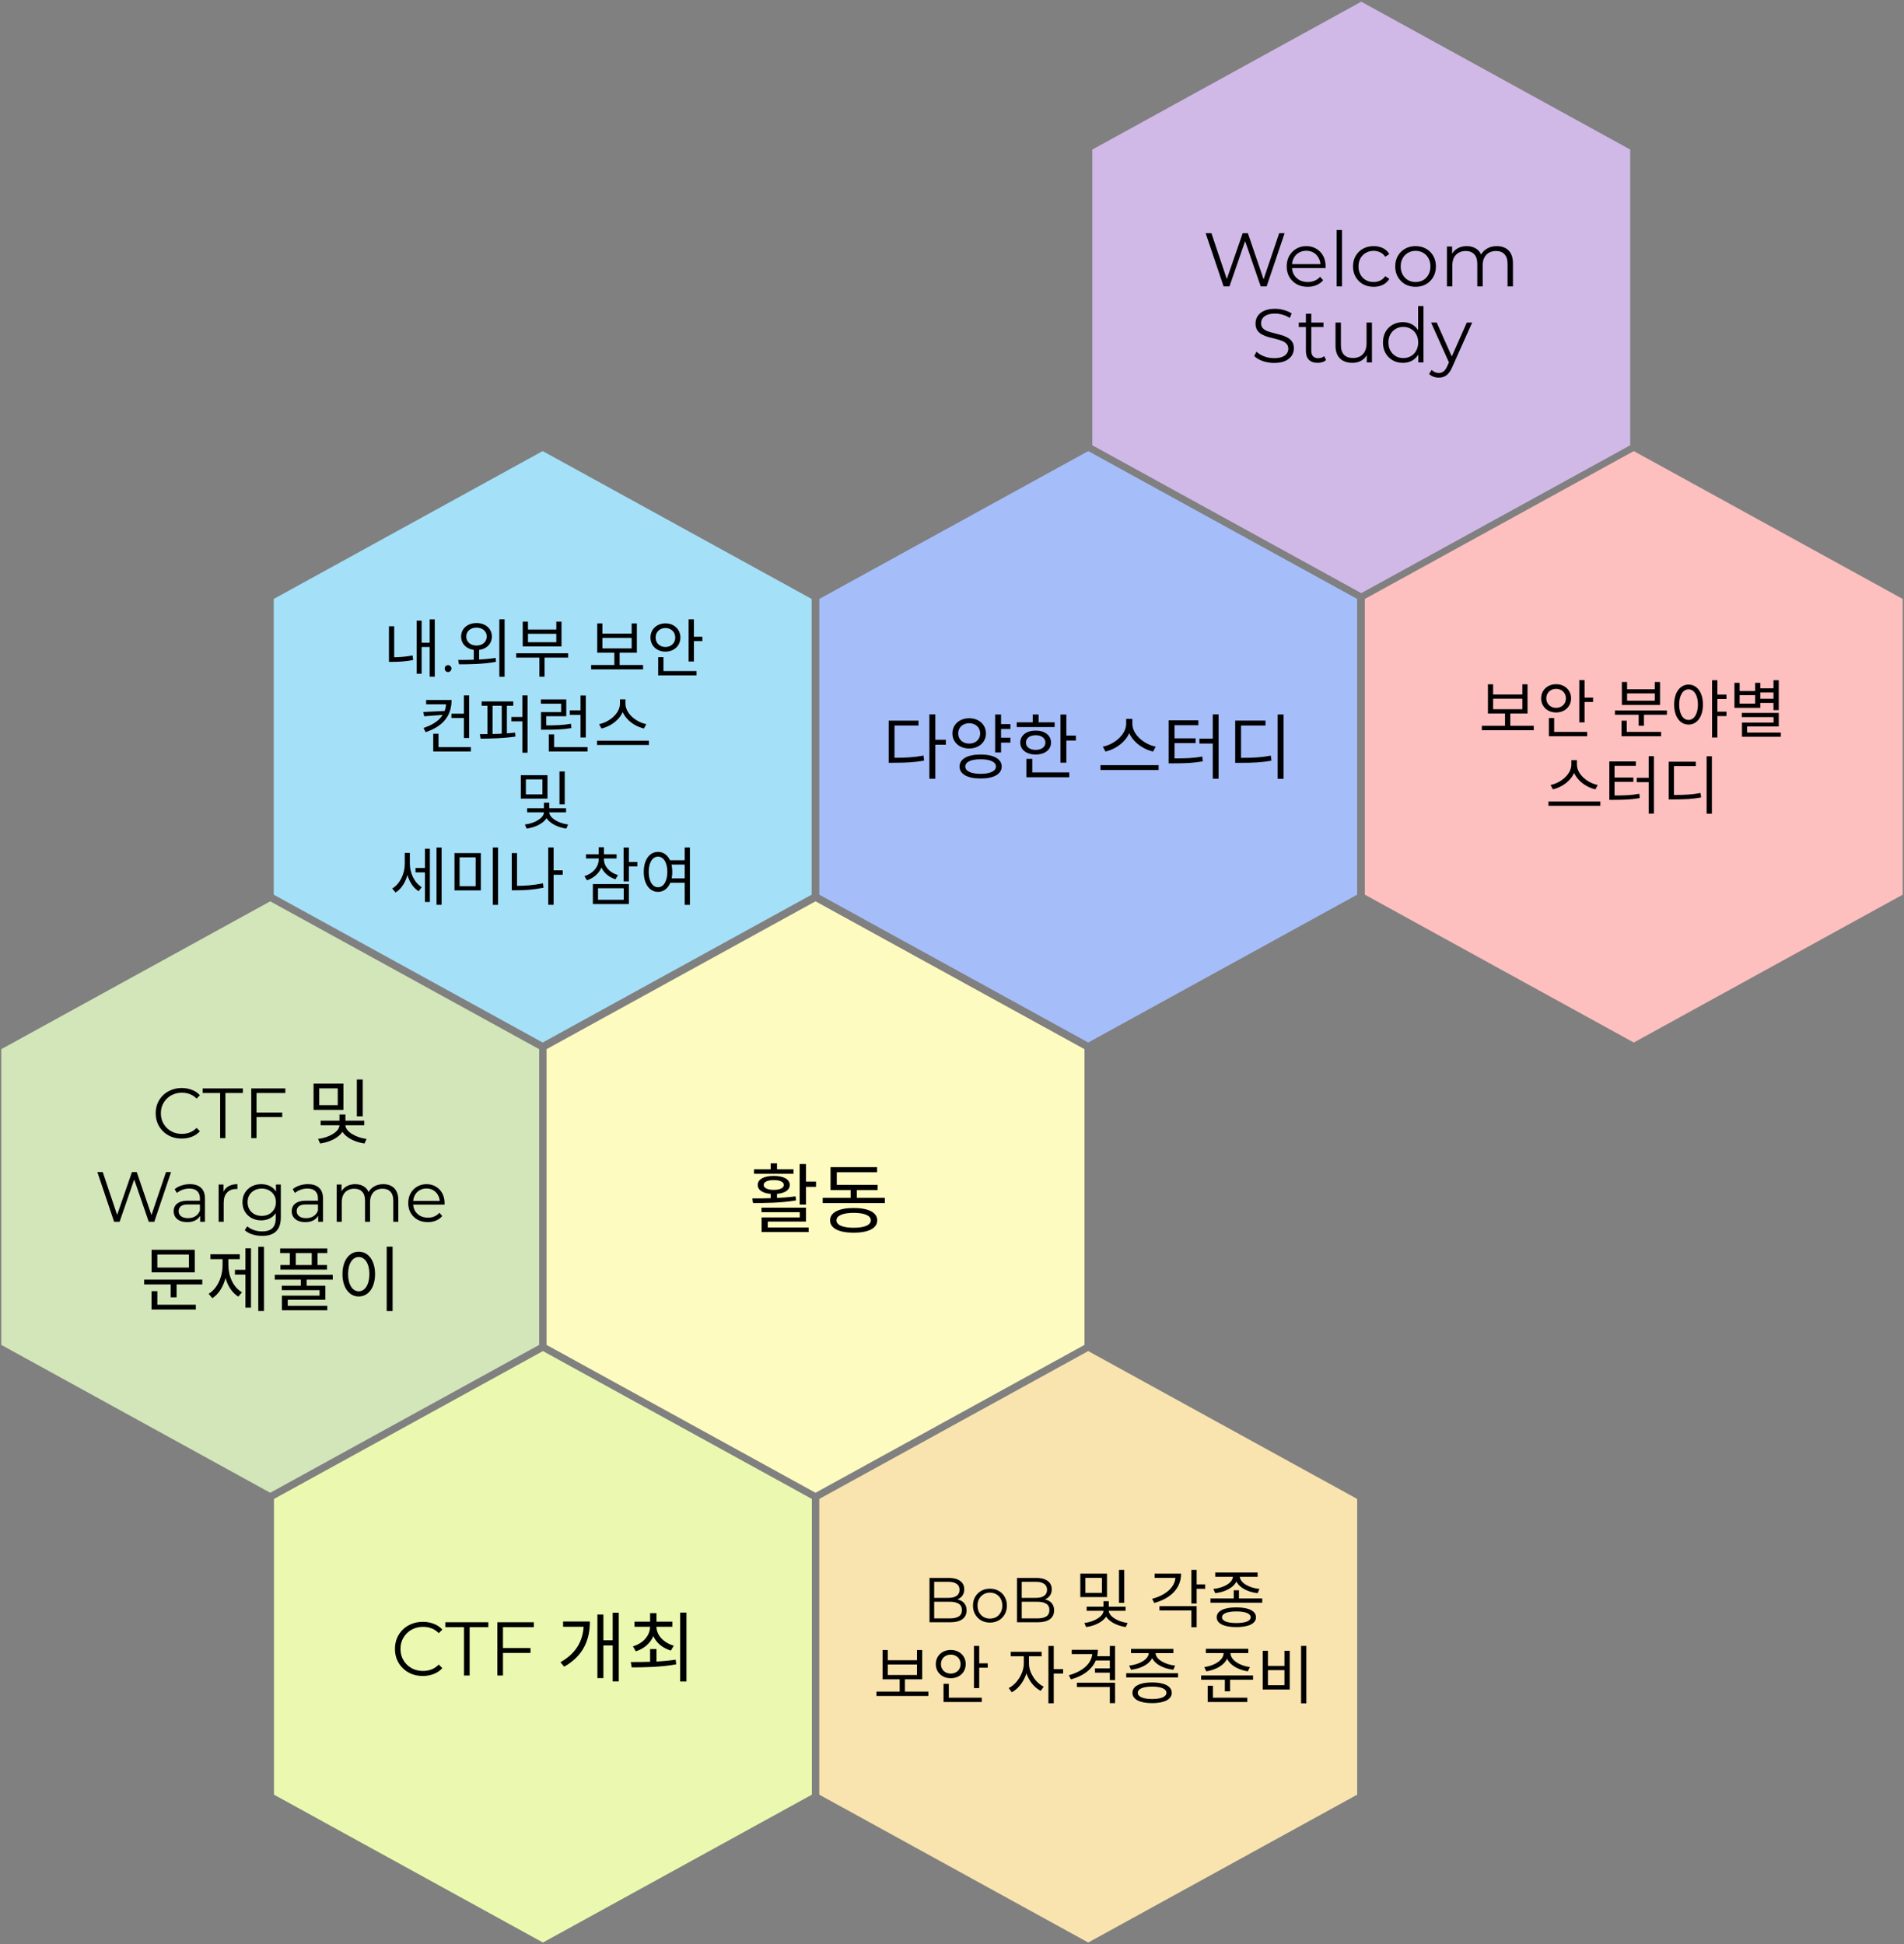 <svg width="751" height="767" viewBox="0 0 751 767" fill="none" xmlns="http://www.w3.org/2000/svg">
<rect x="0" y="0" width="751" height="767" fill="#808080" stroke="none"/>
<path d="M214.052 177.957L320.137 236.289V352.951L214.052 411.282L107.968 352.951V236.289L214.052 177.957Z" fill="#A5E0F9"/>
<path d="M429.234 177.957L535.318 236.289V352.951L429.234 411.282L323.15 352.951V236.289L429.234 177.957Z" fill="#A5BDF9"/>
<path d="M106.584 355.578L212.668 413.909V530.571L106.584 588.902L0.5 530.571V413.909L106.584 355.578Z" fill="#D2E6B9"/>
<path d="M321.668 355.577L427.752 413.908V530.571L321.668 588.902L215.584 530.571V413.908L321.668 355.577Z" fill="#FDFBC0"/>
<path d="M214.151 533.013L320.235 591.344V708.006L214.151 766.337L108.066 708.006V591.344L214.151 533.013Z" fill="#EAF9AF"/>
<path d="M429.234 533.012L535.318 591.343V708.005L429.234 766.336L323.15 708.005V591.343L429.234 533.012Z" fill="#F9E4AF"/>
<path d="M536.927 0.669L643.011 59.001V175.663L536.927 233.994L430.843 175.663V59.001L536.927 0.669Z" fill="#D0B9E7"/>
<path d="M644.416 177.959L750.5 236.29V352.952L644.416 411.284L538.332 352.952V236.29L644.416 177.959Z" fill="#FEBFBF"/>
<path d="M584.483 286.35H604.958V288.075H584.483V286.35ZM593.633 280.95H595.708V286.85H593.633V280.95ZM586.883 269.95H588.933V273.975H600.458V269.95H602.508V281.5H586.883V269.95ZM588.933 275.65V279.8H600.458V275.65H588.933ZM622.931 268.325H625.006V284.975H622.931V268.325ZM624.356 275.2H628.356V276.925H624.356V275.2ZM610.931 288.75H626.031V290.45H610.931V288.75ZM610.931 283.275H613.006V289.425H610.931V283.275ZM613.781 269.925C617.156 269.925 619.681 272.25 619.681 275.5C619.681 278.775 617.156 281.075 613.781 281.075C610.406 281.075 607.881 278.775 607.881 275.5C607.881 272.25 610.406 269.925 613.781 269.925ZM613.781 271.75C611.581 271.75 609.906 273.3 609.906 275.5C609.906 277.725 611.581 279.25 613.781 279.25C615.981 279.25 617.656 277.725 617.656 275.5C617.656 273.3 615.981 271.75 613.781 271.75ZM636.997 280.275H657.472V281.975H636.997V280.275ZM646.347 281.125H648.422V286.325H646.347V281.125ZM639.597 288.75H655.197V290.45H639.597V288.75ZM639.597 284.325H641.647V289.4H639.597V284.325ZM639.722 269.05H641.772V271.925H652.697V269.05H654.772V278.1H639.722V269.05ZM641.772 273.55V276.425H652.697V273.55H641.772ZM666.021 270.075C669.346 270.075 671.696 273.15 671.696 277.95C671.696 282.775 669.346 285.85 666.021 285.85C662.696 285.85 660.346 282.775 660.346 277.95C660.346 273.15 662.696 270.075 666.021 270.075ZM666.021 271.95C663.821 271.95 662.321 274.3 662.321 277.95C662.321 281.625 663.821 284.025 666.021 284.025C668.196 284.025 669.721 281.625 669.721 277.95C669.721 274.3 668.196 271.95 666.021 271.95ZM676.821 274.025H680.971V275.775H676.821V274.025ZM676.821 280.75H680.971V282.5H676.821V280.75ZM675.296 268.35H677.396V290.95H675.296V268.35ZM693.669 271.55H700.044V273.175H693.669V271.55ZM693.669 275.675H700.044V277.3H693.669V275.675ZM699.519 268.35H701.594V280.125H699.519V268.35ZM687.044 281.25H701.594V286.6H689.119V290.075H687.094V285.05H699.544V282.9H687.044V281.25ZM687.094 289H702.419V290.65H687.094V289ZM684.119 269.375H686.169V272.625H692.294V269.375H694.319V279.25H684.119V269.375ZM686.169 274.25V277.575H692.294V274.25H686.169ZM619.803 299.9H621.603V301.625C621.603 306.55 617.028 310.375 612.503 311.4L611.578 309.675C615.553 308.925 619.803 305.475 619.803 301.625V299.9ZM620.178 299.9H621.978V301.625C621.978 305.5 626.253 308.925 630.203 309.675L629.278 311.4C624.778 310.375 620.178 306.575 620.178 301.625V299.9ZM610.753 316.2H631.228V317.9H610.753V316.2ZM650.301 298.325H652.351V320.975H650.301V298.325ZM645.601 306.85H650.601V308.575H645.601V306.85ZM634.776 313.825H636.501C640.751 313.825 643.426 313.75 646.601 313.15L646.801 314.85C643.551 315.425 640.801 315.55 636.501 315.55H634.776V313.825ZM634.776 300.4H645.226V302.125H636.826V314.425H634.776V300.4ZM636.301 306.75H644.251V308.425H636.301V306.75ZM673.149 298.35H675.224V321H673.149V298.35ZM658.199 313.625H660.024C664.499 313.625 667.399 313.475 670.749 312.85L670.974 314.6C667.524 315.25 664.574 315.375 660.024 315.375H658.199V313.625ZM658.199 300.5H668.874V302.225H660.249V314.275H658.199V300.5Z" fill="black"/>
<path d="M169.484 244.35H171.484V266.95H169.484V244.35ZM165.684 253.55H170.034V255.25H165.684V253.55ZM164.359 244.85H166.309V265.8H164.359V244.85ZM153.409 247.075H155.484V260.125H153.409V247.075ZM153.409 259.3H154.859C157.184 259.3 159.784 259.15 162.734 258.575L162.959 260.375C159.884 260.975 157.284 261.1 154.859 261.1H153.409V259.3ZM176.733 265.125C176.366 265.125 176.049 264.992 175.783 264.725C175.533 264.458 175.408 264.133 175.408 263.75C175.408 263.35 175.533 263.025 175.783 262.775C176.049 262.525 176.366 262.4 176.733 262.4C177.099 262.4 177.408 262.525 177.658 262.775C177.924 263.025 178.058 263.35 178.058 263.75C178.058 264.133 177.924 264.458 177.658 264.725C177.408 264.992 177.099 265.125 176.733 265.125ZM186.88 255.65H188.98V260.8H186.88V255.65ZM187.955 245.8C191.48 245.8 194.005 247.975 194.005 251.125C194.005 254.275 191.48 256.45 187.955 256.45C184.43 256.45 181.88 254.275 181.88 251.125C181.88 247.975 184.43 245.8 187.955 245.8ZM187.955 247.6C185.605 247.6 183.905 249.025 183.905 251.125C183.905 253.225 185.605 254.675 187.955 254.675C190.28 254.675 191.98 253.225 191.98 251.125C191.98 249.025 190.28 247.6 187.955 247.6ZM196.955 244.325H199.03V266.975H196.955V244.325ZM181.03 262.075L180.73 260.35C184.855 260.35 190.555 260.325 195.48 259.55L195.655 261.075C190.58 262.05 185.055 262.075 181.03 262.075ZM203.603 257.725H224.103V259.425H203.603V257.725ZM212.753 258.525H214.803V266.95H212.753V258.525ZM206.178 245.25H208.253V248.35H219.428V245.25H221.478V255.025H206.178V245.25ZM208.253 250.025V253.35H219.428V250.025H208.253ZM233.169 262.35H253.644V264.075H233.169V262.35ZM242.319 256.95H244.394V262.85H242.319V256.95ZM235.569 245.95H237.619V249.975H249.144V245.95H251.194V257.5H235.569V245.95ZM237.619 251.65V255.8H249.144V251.65H237.619ZM271.617 244.325H273.692V260.975H271.617V244.325ZM273.042 251.2H277.042V252.925H273.042V251.2ZM259.617 264.75H274.717V266.45H259.617V264.75ZM259.617 259.275H261.692V265.425H259.617V259.275ZM262.467 245.925C265.842 245.925 268.367 248.25 268.367 251.5C268.367 254.775 265.842 257.075 262.467 257.075C259.092 257.075 256.567 254.775 256.567 251.5C256.567 248.25 259.092 245.925 262.467 245.925ZM262.467 247.75C260.267 247.75 258.592 249.3 258.592 251.5C258.592 253.725 260.267 255.25 262.467 255.25C264.667 255.25 266.342 253.725 266.342 251.5C266.342 249.3 264.667 247.75 262.467 247.75ZM178.057 281.55H183.357V283.25H178.057V281.55ZM175.982 276.15H178.107C178.107 282.05 175.132 286.4 167.882 288.85L167.057 287.175C173.507 285.075 175.982 281.475 175.982 276.9V276.15ZM168.082 276.15H177.207V277.85H168.082V276.15ZM175.957 280.45V281.925L167.307 282.575L166.957 280.875L175.957 280.45ZM182.982 274.35H185.057V291.15H182.982V274.35ZM170.882 294.75H185.732V296.45H170.882V294.75ZM170.882 289.475H172.957V295.725H170.882V289.475ZM189.98 276.725H202.455V278.425H189.98V276.725ZM189.53 291.4L189.28 289.625C193.28 289.625 198.68 289.55 203.155 289.025L203.305 290.575C198.73 291.275 193.455 291.4 189.53 291.4ZM192.255 278.05H194.28V290.075H192.255V278.05ZM197.905 278.05H199.93V290.075H197.905V278.05ZM206.03 274.35H208.08V296.95H206.03V274.35ZM201.705 282.85H207.43V284.575H201.705V282.85ZM213.404 286.175H215.104C219.529 286.175 222.129 286.075 225.204 285.525L225.379 287.225C222.204 287.775 219.579 287.875 215.104 287.875H213.404V286.175ZM213.354 275.925H223.354V282.55H215.454V287.225H213.404V280.925H221.329V277.6H213.354V275.925ZM228.979 274.375H231.054V290.95H228.979V274.375ZM216.479 294.75H231.754V296.45H216.479V294.75ZM216.479 289.725H218.554V295.275H216.479V289.725ZM224.754 280.225H229.504V282.025H224.754V280.225ZM244.527 275.9H246.327V277.625C246.327 282.55 241.752 286.375 237.227 287.4L236.302 285.675C240.277 284.925 244.527 281.475 244.527 277.625V275.9ZM244.902 275.9H246.702V277.625C246.702 281.5 250.977 284.925 254.927 285.675L254.002 287.4C249.502 286.375 244.902 282.575 244.902 277.625V275.9ZM235.477 292.2H255.952V293.9H235.477V292.2ZM205.426 305.8H215.951V315.05H205.426V305.8ZM213.951 307.475H207.426V313.4H213.951V307.475ZM220.676 304.35H222.751V317.325H220.676V304.35ZM214.551 320H216.326V320.425C216.326 323.675 212.301 326.275 207.726 326.875L207.026 325.275C210.951 324.825 214.551 322.675 214.551 320.425V320ZM214.851 320H216.651V320.425C216.651 322.6 220.151 324.8 224.076 325.275L223.376 326.875C218.776 326.25 214.851 323.6 214.851 320.425V320ZM207.926 318.85H223.276V320.475H207.926V318.85ZM214.551 316.675H216.651V319.575H214.551V316.675ZM163.883 342.425H168.208V344.15H163.883V342.425ZM159.658 336.475H161.283V340.775C161.283 345.5 159.308 350.075 156.008 352.1L154.708 350.525C157.808 348.7 159.658 344.65 159.658 340.775V336.475ZM160.058 336.475H161.658V340.7C161.658 344.325 163.358 348.175 166.333 349.975L165.133 351.6C161.883 349.6 160.058 345.1 160.058 340.7V336.475ZM172.183 334.35H174.183V356.95H172.183V334.35ZM167.608 334.825H169.558V355.825H167.608V334.825ZM179.256 336.55H189.656V351.275H179.256V336.55ZM187.631 338.225H181.281V349.6H187.631V338.225ZM194.381 334.325H196.456V356.975H194.381V334.325ZM217.779 343.35H221.954V345.1H217.779V343.35ZM216.254 334.325H218.354V356.95H216.254V334.325ZM201.854 336.55H203.929V350.55H201.854V336.55ZM201.854 349.475H203.654C207.004 349.475 210.429 349.25 214.154 348.475L214.404 350.2C210.554 351 207.079 351.225 203.654 351.225H201.854V349.475ZM236.146 338.05H237.846V339.025C237.846 342.9 235.296 346.05 231.521 347.275L230.521 345.65C233.871 344.625 236.146 342 236.146 339.025V338.05ZM236.521 338.05H238.221V339.025C238.221 341.775 240.421 344.25 243.746 345.225L242.771 346.875C238.996 345.7 236.521 342.65 236.521 339.025V338.05ZM231.146 337H243.196V338.675H231.146V337ZM236.146 334.25H238.221V337.675H236.146V334.25ZM245.971 334.35H248.046V347.725H245.971V334.35ZM247.471 340.05H251.396V341.8H247.471V340.05ZM233.846 348.775H248.046V356.65H233.846V348.775ZM246.021 350.425H235.871V354.975H246.021V350.425ZM263.694 339.375H270.519V341.1H263.694V339.375ZM263.694 346.525H270.519V348.25H263.694V346.525ZM259.544 336.075C262.819 336.075 265.169 339.15 265.169 343.95C265.169 348.775 262.819 351.85 259.544 351.85C256.244 351.85 253.919 348.775 253.919 343.95C253.919 339.15 256.244 336.075 259.544 336.075ZM259.544 337.95C257.369 337.95 255.869 340.3 255.869 343.95C255.869 347.625 257.369 350.025 259.544 350.025C261.719 350.025 263.219 347.625 263.219 343.95C263.219 340.3 261.719 337.95 259.544 337.95ZM270.069 334.325H272.119V356.975H270.069V334.325Z" fill="black"/>
<path d="M71.659 449.168C70.184 449.168 68.822 448.925 67.571 448.44C66.32 447.936 65.238 447.236 64.323 446.34C63.408 445.444 62.69 444.389 62.167 443.176C61.663 441.963 61.411 440.637 61.411 439.2C61.411 437.763 61.663 436.437 62.167 435.224C62.69 434.011 63.408 432.956 64.323 432.06C65.256 431.164 66.348 430.473 67.599 429.988C68.85 429.484 70.212 429.232 71.687 429.232C73.106 429.232 74.44 429.475 75.691 429.96C76.942 430.427 77.996 431.136 78.855 432.088L77.539 433.404C76.736 432.583 75.85 431.995 74.879 431.64C73.908 431.267 72.863 431.08 71.743 431.08C70.567 431.08 69.475 431.285 68.467 431.696C67.459 432.088 66.582 432.657 65.835 433.404C65.088 434.132 64.5 434.991 64.071 435.98C63.66 436.951 63.455 438.024 63.455 439.2C63.455 440.376 63.66 441.459 64.071 442.448C64.5 443.419 65.088 444.277 65.835 445.024C66.582 445.752 67.459 446.321 68.467 446.732C69.475 447.124 70.567 447.32 71.743 447.32C72.863 447.32 73.908 447.133 74.879 446.76C75.85 446.387 76.736 445.789 77.539 444.968L78.855 446.284C77.996 447.236 76.942 447.955 75.691 448.44C74.44 448.925 73.096 449.168 71.659 449.168ZM86.834 449V431.192H79.946V429.4H95.794V431.192H88.906V449H86.834ZM100.952 438.892H111.312V440.684H100.952V438.892ZM101.176 449H99.104V429.4H112.544V431.192H101.176V449ZM123.675 427.496H135.463V437.856H123.675V427.496ZM133.223 429.372H125.915V436.008H133.223V429.372ZM140.755 425.872H143.079V440.404H140.755V425.872ZM133.895 443.4H135.883V443.876C135.883 447.516 131.375 450.428 126.251 451.1L125.467 449.308C129.863 448.804 133.895 446.396 133.895 443.876V443.4ZM134.231 443.4H136.247V443.876C136.247 446.312 140.167 448.776 144.563 449.308L143.779 451.1C138.627 450.4 134.231 447.432 134.231 443.876V443.4ZM126.475 442.112H143.667V443.932H126.475V442.112ZM133.895 439.676H136.247V442.924H133.895V439.676ZM45.013 482L38.405 462.4H40.533L46.721 480.852H45.657L52.041 462.4H53.945L60.245 480.852H59.237L65.481 462.4H67.469L60.861 482H58.677L52.657 464.5H53.217L47.169 482H45.013ZM78.939 482V478.752L78.855 478.22V472.788C78.855 471.537 78.5 470.576 77.791 469.904C77.1 469.232 76.064 468.896 74.683 468.896C73.731 468.896 72.826 469.055 71.967 469.372C71.108 469.689 70.38 470.109 69.783 470.632L68.887 469.148C69.634 468.513 70.53 468.028 71.575 467.692C72.62 467.337 73.722 467.16 74.879 467.16C76.783 467.16 78.248 467.636 79.275 468.588C80.32 469.521 80.843 470.949 80.843 472.872V482H78.939ZM73.871 482.14C72.77 482.14 71.808 481.963 70.987 481.608C70.184 481.235 69.568 480.731 69.139 480.096C68.71 479.443 68.495 478.696 68.495 477.856C68.495 477.091 68.672 476.4 69.027 475.784C69.4 475.149 69.998 474.645 70.819 474.272C71.659 473.88 72.779 473.684 74.179 473.684H79.247V475.168H74.235C72.816 475.168 71.827 475.42 71.267 475.924C70.726 476.428 70.455 477.053 70.455 477.8C70.455 478.64 70.782 479.312 71.435 479.816C72.088 480.32 73.003 480.572 74.179 480.572C75.299 480.572 76.26 480.32 77.063 479.816C77.884 479.293 78.482 478.547 78.855 477.576L79.303 478.948C78.93 479.919 78.276 480.693 77.343 481.272C76.428 481.851 75.271 482.14 73.871 482.14ZM86.243 482V467.3H88.147V471.304L87.951 470.604C88.361 469.484 89.052 468.635 90.023 468.056C90.993 467.459 92.197 467.16 93.635 467.16V469.092C93.56 469.092 93.485 469.092 93.411 469.092C93.336 469.073 93.261 469.064 93.187 469.064C91.637 469.064 90.424 469.54 89.547 470.492C88.669 471.425 88.231 472.76 88.231 474.496V482H86.243ZM103.398 487.572C102.054 487.572 100.766 487.376 99.534 486.984C98.302 486.592 97.303 486.032 96.537 485.304L97.546 483.792C98.236 484.408 99.085 484.893 100.094 485.248C101.12 485.621 102.203 485.808 103.342 485.808C105.208 485.808 106.58 485.369 107.458 484.492C108.335 483.633 108.774 482.289 108.774 480.46V476.792L109.054 474.272L108.858 471.752V467.3H110.762V480.208C110.762 482.747 110.136 484.604 108.886 485.78C107.654 486.975 105.824 487.572 103.398 487.572ZM103.034 481.44C101.634 481.44 100.374 481.141 99.254 480.544C98.133 479.928 97.247 479.079 96.594 477.996C95.959 476.913 95.641 475.672 95.641 474.272C95.641 472.872 95.959 471.64 96.594 470.576C97.247 469.493 98.133 468.653 99.254 468.056C100.374 467.459 101.634 467.16 103.034 467.16C104.34 467.16 105.516 467.431 106.562 467.972C107.607 468.513 108.438 469.316 109.054 470.38C109.67 471.444 109.978 472.741 109.978 474.272C109.978 475.803 109.67 477.1 109.054 478.164C108.438 479.228 107.607 480.04 106.562 480.6C105.516 481.16 104.34 481.44 103.034 481.44ZM103.23 479.676C104.312 479.676 105.274 479.452 106.114 479.004C106.954 478.537 107.616 477.903 108.102 477.1C108.587 476.279 108.83 475.336 108.83 474.272C108.83 473.208 108.587 472.275 108.102 471.472C107.616 470.669 106.954 470.044 106.114 469.596C105.274 469.129 104.312 468.896 103.23 468.896C102.166 468.896 101.204 469.129 100.346 469.596C99.505 470.044 98.843 470.669 98.358 471.472C97.891 472.275 97.657 473.208 97.657 474.272C97.657 475.336 97.891 476.279 98.358 477.1C98.843 477.903 99.505 478.537 100.346 479.004C101.204 479.452 102.166 479.676 103.23 479.676ZM125.505 482V478.752L125.421 478.22V472.788C125.421 471.537 125.067 470.576 124.357 469.904C123.667 469.232 122.631 468.896 121.249 468.896C120.297 468.896 119.392 469.055 118.533 469.372C117.675 469.689 116.947 470.109 116.349 470.632L115.453 469.148C116.2 468.513 117.096 468.028 118.141 467.692C119.187 467.337 120.288 467.16 121.445 467.16C123.349 467.16 124.815 467.636 125.841 468.588C126.887 469.521 127.409 470.949 127.409 472.872V482H125.505ZM120.437 482.14C119.336 482.14 118.375 481.963 117.553 481.608C116.751 481.235 116.135 480.731 115.705 480.096C115.276 479.443 115.061 478.696 115.061 477.856C115.061 477.091 115.239 476.4 115.593 475.784C115.967 475.149 116.564 474.645 117.385 474.272C118.225 473.88 119.345 473.684 120.745 473.684H125.813V475.168H120.801C119.383 475.168 118.393 475.42 117.833 475.924C117.292 476.428 117.021 477.053 117.021 477.8C117.021 478.64 117.348 479.312 118.001 479.816C118.655 480.32 119.569 480.572 120.745 480.572C121.865 480.572 122.827 480.32 123.629 479.816C124.451 479.293 125.048 478.547 125.421 477.576L125.869 478.948C125.496 479.919 124.843 480.693 123.909 481.272C122.995 481.851 121.837 482.14 120.437 482.14ZM151.177 467.16C152.372 467.16 153.408 467.393 154.285 467.86C155.181 468.308 155.872 468.999 156.357 469.932C156.861 470.865 157.113 472.041 157.113 473.46V482H155.125V473.656C155.125 472.107 154.752 470.94 154.005 470.156C153.277 469.353 152.241 468.952 150.897 468.952C149.889 468.952 149.012 469.167 148.265 469.596C147.537 470.007 146.968 470.613 146.557 471.416C146.165 472.2 145.969 473.152 145.969 474.272V482H143.981V473.656C143.981 472.107 143.608 470.94 142.861 470.156C142.114 469.353 141.069 468.952 139.725 468.952C138.736 468.952 137.868 469.167 137.121 469.596C136.374 470.007 135.796 470.613 135.385 471.416C134.993 472.2 134.797 473.152 134.797 474.272V482H132.809V467.3H134.713V471.276L134.405 470.576C134.853 469.512 135.572 468.681 136.561 468.084C137.569 467.468 138.754 467.16 140.117 467.16C141.554 467.16 142.777 467.524 143.785 468.252C144.793 468.961 145.446 470.035 145.745 471.472L144.961 471.164C145.39 469.969 146.146 469.008 147.229 468.28C148.33 467.533 149.646 467.16 151.177 467.16ZM168.748 482.14C167.218 482.14 165.874 481.823 164.716 481.188C163.559 480.535 162.654 479.648 162 478.528C161.347 477.389 161.02 476.092 161.02 474.636C161.02 473.18 161.328 471.892 161.944 470.772C162.579 469.652 163.438 468.775 164.52 468.14C165.622 467.487 166.854 467.16 168.216 467.16C169.598 467.16 170.82 467.477 171.884 468.112C172.967 468.728 173.816 469.605 174.432 470.744C175.048 471.864 175.356 473.161 175.356 474.636C175.356 474.729 175.347 474.832 175.328 474.944C175.328 475.037 175.328 475.14 175.328 475.252H162.532V473.768H174.264L173.48 474.356C173.48 473.292 173.247 472.349 172.78 471.528C172.332 470.688 171.716 470.035 170.932 469.568C170.148 469.101 169.243 468.868 168.216 468.868C167.208 468.868 166.303 469.101 165.5 469.568C164.698 470.035 164.072 470.688 163.624 471.528C163.176 472.368 162.952 473.329 162.952 474.412V474.72C162.952 475.84 163.195 476.829 163.68 477.688C164.184 478.528 164.875 479.191 165.752 479.676C166.648 480.143 167.666 480.376 168.804 480.376C169.7 480.376 170.531 480.217 171.296 479.9C172.08 479.583 172.752 479.097 173.312 478.444L174.432 479.732C173.779 480.516 172.958 481.113 171.968 481.524C170.998 481.935 169.924 482.14 168.748 482.14ZM56.856 504.808H79.788V506.712H56.856V504.808ZM67.328 505.984H69.652V511.808H67.328V505.984ZM59.796 493.048H76.82V501.952H59.796V493.048ZM74.524 494.924H62.064V500.076H74.524V494.924ZM59.768 514.72H77.24V516.624H59.768V514.72ZM59.768 509.372H62.064V515.392H59.768V509.372ZM101.878 491.872H104.118V517.184H101.878V491.872ZM92.666 500.944H97.51V502.876H92.666V500.944ZM96.81 492.46H98.994V515.896H96.81V492.46ZM87.794 495.792H89.586V499.012C89.586 504.556 87.458 509.792 83.734 512.144L82.306 510.408C85.834 508.28 87.794 503.66 87.794 499.012V495.792ZM88.27 495.792H90.062V499.012C90.062 503.408 91.966 507.804 95.438 509.82L94.01 511.528C90.314 509.288 88.27 504.304 88.27 499.012V495.792ZM83.006 494.812H94.57V496.744H83.006V494.812ZM110.5 492.516H129.092V494.336H110.5V492.516ZM110.612 499.068H128.98V500.86H110.612V499.068ZM114.336 493.216H116.66V500.328H114.336V493.216ZM122.96 493.216H125.256V500.328H122.96V493.216ZM108.372 502.932H131.248V504.808H108.372V502.932ZM118.648 504.024H120.944V507.916H118.648V504.024ZM111.144 507.244H128.336V512.788H113.496V515.84H111.2V511.136H126.04V508.98H111.144V507.244ZM111.2 515.14H129.092V516.904H111.2V515.14ZM152.526 491.844H154.85V517.212H152.526V491.844ZM141.494 493.804C145.246 493.804 147.934 497.248 147.934 502.624C147.934 508.028 145.246 511.472 141.494 511.472C137.77 511.472 135.082 508.028 135.082 502.624C135.082 497.248 137.77 493.804 141.494 493.804ZM141.494 495.904C139.03 495.904 137.294 498.536 137.294 502.624C137.294 506.74 139.03 509.428 141.494 509.428C143.986 509.428 145.694 506.74 145.694 502.624C145.694 498.536 143.986 495.904 141.494 495.904Z" fill="black"/>
<path d="M366.571 281.844H368.923V307.212H366.571V281.844ZM368.363 291.84H373.067V293.8H368.363V291.84ZM350.527 298.952H352.515C357.191 298.952 360.467 298.784 364.247 298.084L364.499 300.044C360.607 300.772 357.275 300.912 352.515 300.912H350.527V298.952ZM350.527 284.308H362.287V286.212H352.823V299.82H350.527V284.308ZM394.148 285.652H398.544V287.584H394.148V285.652ZM394.148 291.028H398.544V292.96H394.148V291.028ZM382.276 283.356C386.084 283.356 388.884 285.82 388.884 289.348C388.884 292.848 386.084 295.284 382.276 295.284C378.468 295.284 375.668 292.848 375.668 289.348C375.668 285.82 378.468 283.356 382.276 283.356ZM382.276 285.316C379.756 285.316 377.936 286.968 377.936 289.348C377.936 291.728 379.756 293.352 382.276 293.352C384.796 293.352 386.616 291.728 386.616 289.348C386.616 286.968 384.796 285.316 382.276 285.316ZM392.524 281.872H394.848V296.852H392.524V281.872ZM386.784 297.664C391.936 297.664 395.1 299.428 395.1 302.396C395.1 305.392 391.936 307.128 386.784 307.128C381.632 307.128 378.468 305.392 378.468 302.396C378.468 299.428 381.632 297.664 386.784 297.664ZM386.784 299.54C383.032 299.54 380.736 300.576 380.736 302.396C380.736 304.216 383.032 305.28 386.784 305.28C390.536 305.28 392.832 304.216 392.832 302.396C392.832 300.576 390.536 299.54 386.784 299.54ZM418.282 281.9H420.606V300.884H418.282V281.9ZM419.878 290.188H424.358V292.148H419.878V290.188ZM401.034 284.952H415.986V286.828H401.034V284.952ZM408.51 288.228C412.094 288.228 414.558 290.104 414.558 292.96C414.558 295.788 412.094 297.664 408.51 297.664C404.898 297.664 402.434 295.788 402.434 292.96C402.434 290.104 404.898 288.228 408.51 288.228ZM408.51 290.048C406.214 290.048 404.646 291.196 404.646 292.96C404.646 294.696 406.214 295.844 408.51 295.844C410.778 295.844 412.346 294.696 412.346 292.96C412.346 291.196 410.778 290.048 408.51 290.048ZM407.334 281.872H409.658V285.932H407.334V281.872ZM404.842 304.72H421.754V306.624H404.842V304.72ZM404.842 299.372H407.166V305.532H404.842V299.372ZM444.2 283.608H446.216V285.54C446.216 291.056 441.092 295.34 436.024 296.488L434.988 294.556C439.44 293.716 444.2 289.852 444.2 285.54V283.608ZM444.62 283.608H446.636V285.54C446.636 289.88 451.424 293.716 455.848 294.556L454.812 296.488C449.772 295.34 444.62 291.084 444.62 285.54V283.608ZM434.064 301.864H456.996V303.768H434.064V301.864ZM478.358 281.844H480.654V307.212H478.358V281.844ZM473.094 291.392H478.694V293.324H473.094V291.392ZM460.97 299.204H462.902C467.662 299.204 470.658 299.12 474.214 298.448L474.438 300.352C470.798 300.996 467.718 301.136 462.902 301.136H460.97V299.204ZM460.97 284.168H472.674V286.1H463.266V299.876H460.97V284.168ZM462.678 291.28H471.582V293.156H462.678V291.28ZM503.948 281.872H506.272V307.24H503.948V281.872ZM487.204 298.98H489.248C494.26 298.98 497.508 298.812 501.26 298.112L501.512 300.072C497.648 300.8 494.344 300.94 489.248 300.94H487.204V298.98ZM487.204 284.28H499.16V286.212H489.5V299.708H487.204V284.28Z" fill="black"/>
<path d="M482.627 113L475.547 92H477.827L484.457 111.77H483.317L490.157 92H492.197L498.947 111.77H497.867L504.557 92H506.687L499.607 113H497.267L490.817 94.25H491.417L484.937 113H482.627ZM515.796 113.15C514.156 113.15 512.716 112.81 511.476 112.13C510.236 111.43 509.266 110.48 508.566 109.28C507.866 108.06 507.516 106.67 507.516 105.11C507.516 103.55 507.846 102.17 508.506 100.97C509.186 99.77 510.106 98.83 511.266 98.15C512.446 97.45 513.766 97.1 515.226 97.1C516.706 97.1 518.016 97.44 519.156 98.12C520.316 98.78 521.226 99.72 521.886 100.94C522.546 102.14 522.876 103.53 522.876 105.11C522.876 105.21 522.866 105.32 522.846 105.44C522.846 105.54 522.846 105.65 522.846 105.77H509.136V104.18H521.706L520.866 104.81C520.866 103.67 520.616 102.66 520.116 101.78C519.636 100.88 518.976 100.18 518.136 99.68C517.296 99.18 516.326 98.93 515.226 98.93C514.146 98.93 513.176 99.18 512.316 99.68C511.456 100.18 510.786 100.88 510.306 101.78C509.826 102.68 509.586 103.71 509.586 104.87V105.2C509.586 106.4 509.846 107.46 510.366 108.38C510.906 109.28 511.646 109.99 512.586 110.51C513.546 111.01 514.636 111.26 515.856 111.26C516.816 111.26 517.706 111.09 518.526 110.75C519.366 110.41 520.086 109.89 520.686 109.19L521.886 110.57C521.186 111.41 520.306 112.05 519.246 112.49C518.206 112.93 517.056 113.15 515.796 113.15ZM527.211 113V90.74H529.341V113H527.211ZM541.808 113.15C540.248 113.15 538.848 112.81 537.608 112.13C536.388 111.43 535.428 110.48 534.728 109.28C534.028 108.06 533.678 106.67 533.678 105.11C533.678 103.53 534.028 102.14 534.728 100.94C535.428 99.74 536.388 98.8 537.608 98.12C538.848 97.44 540.248 97.1 541.808 97.1C543.148 97.1 544.358 97.36 545.438 97.88C546.518 98.4 547.368 99.18 547.988 100.22L546.398 101.3C545.858 100.5 545.188 99.91 544.388 99.53C543.588 99.15 542.718 98.96 541.778 98.96C540.658 98.96 539.648 99.22 538.748 99.74C537.848 100.24 537.138 100.95 536.618 101.87C536.098 102.79 535.838 103.87 535.838 105.11C535.838 106.35 536.098 107.43 536.618 108.35C537.138 109.27 537.848 109.99 538.748 110.51C539.648 111.01 540.658 111.26 541.778 111.26C542.718 111.26 543.588 111.07 544.388 110.69C545.188 110.31 545.858 109.73 546.398 108.95L547.988 110.03C547.368 111.05 546.518 111.83 545.438 112.37C544.358 112.89 543.148 113.15 541.808 113.15ZM558.328 113.15C556.808 113.15 555.438 112.81 554.218 112.13C553.018 111.43 552.068 110.48 551.368 109.28C550.668 108.06 550.318 106.67 550.318 105.11C550.318 103.53 550.668 102.14 551.368 100.94C552.068 99.74 553.018 98.8 554.218 98.12C555.418 97.44 556.788 97.1 558.328 97.1C559.888 97.1 561.268 97.44 562.468 98.12C563.688 98.8 564.638 99.74 565.318 100.94C566.018 102.14 566.368 103.53 566.368 105.11C566.368 106.67 566.018 108.06 565.318 109.28C564.638 110.48 563.688 111.43 562.468 112.13C561.248 112.81 559.868 113.15 558.328 113.15ZM558.328 111.26C559.468 111.26 560.478 111.01 561.358 110.51C562.238 109.99 562.928 109.27 563.428 108.35C563.948 107.41 564.208 106.33 564.208 105.11C564.208 103.87 563.948 102.79 563.428 101.87C562.928 100.95 562.238 100.24 561.358 99.74C560.478 99.22 559.478 98.96 558.358 98.96C557.238 98.96 556.238 99.22 555.358 99.74C554.478 100.24 553.778 100.95 553.258 101.87C552.738 102.79 552.478 103.87 552.478 105.11C552.478 106.33 552.738 107.41 553.258 108.35C553.778 109.27 554.478 109.99 555.358 110.51C556.238 111.01 557.228 111.26 558.328 111.26ZM590.397 97.1C591.677 97.1 592.787 97.35 593.727 97.85C594.687 98.33 595.427 99.07 595.947 100.07C596.487 101.07 596.757 102.33 596.757 103.85V113H594.627V104.06C594.627 102.4 594.227 101.15 593.427 100.31C592.647 99.45 591.537 99.02 590.097 99.02C589.017 99.02 588.077 99.25 587.277 99.71C586.497 100.15 585.887 100.8 585.447 101.66C585.027 102.5 584.817 103.52 584.817 104.72V113H582.687V104.06C582.687 102.4 582.287 101.15 581.487 100.31C580.687 99.45 579.567 99.02 578.127 99.02C577.067 99.02 576.137 99.25 575.337 99.71C574.537 100.15 573.917 100.8 573.477 101.66C573.057 102.5 572.847 103.52 572.847 104.72V113H570.717V97.25H572.757V101.51L572.427 100.76C572.907 99.62 573.677 98.73 574.737 98.09C575.817 97.43 577.087 97.1 578.547 97.1C580.087 97.1 581.397 97.49 582.477 98.27C583.557 99.03 584.257 100.18 584.577 101.72L583.737 101.39C584.197 100.11 585.007 99.08 586.167 98.3C587.347 97.5 588.757 97.1 590.397 97.1ZM502.514 143.18C500.954 143.18 499.454 142.93 498.014 142.43C496.594 141.91 495.494 141.25 494.714 140.45L495.584 138.74C496.324 139.46 497.314 140.07 498.554 140.57C499.814 141.05 501.134 141.29 502.514 141.29C503.834 141.29 504.904 141.13 505.724 140.81C506.564 140.47 507.174 140.02 507.554 139.46C507.954 138.9 508.154 138.28 508.154 137.6C508.154 136.78 507.914 136.12 507.434 135.62C506.974 135.12 506.364 134.73 505.604 134.45C504.844 134.15 504.004 133.89 503.084 133.67C502.164 133.45 501.244 133.22 500.324 132.98C499.404 132.72 498.554 132.38 497.774 131.96C497.014 131.54 496.394 130.99 495.914 130.31C495.454 129.61 495.224 128.7 495.224 127.58C495.224 126.54 495.494 125.59 496.034 124.73C496.594 123.85 497.444 123.15 498.584 122.63C499.724 122.09 501.184 121.82 502.964 121.82C504.144 121.82 505.314 121.99 506.474 122.33C507.634 122.65 508.634 123.1 509.474 123.68L508.724 125.45C507.824 124.85 506.864 124.41 505.844 124.13C504.844 123.85 503.874 123.71 502.934 123.71C501.674 123.71 500.634 123.88 499.814 124.22C498.994 124.56 498.384 125.02 497.984 125.6C497.604 126.16 497.414 126.8 497.414 127.52C497.414 128.34 497.644 129 498.104 129.5C498.584 130 499.204 130.39 499.964 130.67C500.744 130.95 501.594 131.2 502.514 131.42C503.434 131.64 504.344 131.88 505.244 132.14C506.164 132.4 507.004 132.74 507.764 133.16C508.544 133.56 509.164 134.1 509.624 134.78C510.104 135.46 510.344 136.35 510.344 137.45C510.344 138.47 510.064 139.42 509.504 140.3C508.944 141.16 508.084 141.86 506.924 142.4C505.784 142.92 504.314 143.18 502.514 143.18ZM519.711 143.15C518.231 143.15 517.091 142.75 516.291 141.95C515.491 141.15 515.091 140.02 515.091 138.56V123.77H517.221V138.44C517.221 139.36 517.451 140.07 517.911 140.57C518.391 141.07 519.071 141.32 519.951 141.32C520.891 141.32 521.671 141.05 522.291 140.51L523.041 142.04C522.621 142.42 522.111 142.7 521.511 142.88C520.931 143.06 520.331 143.15 519.711 143.15ZM512.271 129.02V127.25H522.021V129.02H512.271ZM533.428 143.15C532.088 143.15 530.918 142.9 529.918 142.4C528.918 141.9 528.138 141.15 527.578 140.15C527.038 139.15 526.768 137.9 526.768 136.4V127.25H528.898V136.16C528.898 137.84 529.308 139.11 530.128 139.97C530.968 140.81 532.138 141.23 533.638 141.23C534.738 141.23 535.688 141.01 536.488 140.57C537.308 140.11 537.928 139.45 538.348 138.59C538.788 137.73 539.008 136.7 539.008 135.5V127.25H541.138V143H539.098V138.68L539.428 139.46C538.928 140.62 538.148 141.53 537.088 142.19C536.048 142.83 534.828 143.15 533.428 143.15ZM553.344 143.15C551.844 143.15 550.494 142.81 549.294 142.13C548.114 141.45 547.184 140.51 546.504 139.31C545.824 138.09 545.484 136.69 545.484 135.11C545.484 133.51 545.824 132.11 546.504 130.91C547.184 129.71 548.114 128.78 549.294 128.12C550.494 127.44 551.844 127.1 553.344 127.1C554.724 127.1 555.954 127.41 557.034 128.03C558.134 128.65 559.004 129.56 559.644 130.76C560.304 131.94 560.634 133.39 560.634 135.11C560.634 136.81 560.314 138.26 559.674 139.46C559.034 140.66 558.164 141.58 557.064 142.22C555.984 142.84 554.744 143.15 553.344 143.15ZM553.494 141.26C554.614 141.26 555.614 141.01 556.494 140.51C557.394 139.99 558.094 139.27 558.594 138.35C559.114 137.41 559.374 136.33 559.374 135.11C559.374 133.87 559.114 132.79 558.594 131.87C558.094 130.95 557.394 130.24 556.494 129.74C555.614 129.22 554.614 128.96 553.494 128.96C552.394 128.96 551.404 129.22 550.524 129.74C549.644 130.24 548.944 130.95 548.424 131.87C547.904 132.79 547.644 133.87 547.644 135.11C547.644 136.33 547.904 137.41 548.424 138.35C548.944 139.27 549.644 139.99 550.524 140.51C551.404 141.01 552.394 141.26 553.494 141.26ZM559.434 143V138.26L559.644 135.08L559.344 131.9V120.74H561.474V143H559.434ZM567.527 148.97C566.787 148.97 566.077 148.85 565.397 148.61C564.737 148.37 564.167 148.01 563.687 147.53L564.677 145.94C565.077 146.32 565.507 146.61 565.967 146.81C566.447 147.03 566.977 147.14 567.557 147.14C568.257 147.14 568.857 146.94 569.357 146.54C569.877 146.16 570.367 145.48 570.827 144.5L571.847 142.19L572.087 141.86L578.567 127.25H580.667L572.777 144.89C572.337 145.91 571.847 146.72 571.307 147.32C570.787 147.92 570.217 148.34 569.597 148.58C568.977 148.84 568.287 148.97 567.527 148.97ZM571.727 143.45L564.467 127.25H566.687L573.107 141.71L571.727 143.45Z" fill="black"/>
<path d="M166.762 661.18C165.182 661.18 163.722 660.92 162.382 660.4C161.042 659.86 159.882 659.11 158.902 658.15C157.922 657.19 157.152 656.06 156.592 654.76C156.052 653.46 155.782 652.04 155.782 650.5C155.782 648.96 156.052 647.54 156.592 646.24C157.152 644.94 157.922 643.81 158.902 642.85C159.902 641.89 161.072 641.15 162.412 640.63C163.752 640.09 165.212 639.82 166.792 639.82C168.312 639.82 169.742 640.08 171.082 640.6C172.422 641.1 173.552 641.86 174.472 642.88L173.062 644.29C172.202 643.41 171.252 642.78 170.212 642.4C169.172 642 168.052 641.8 166.852 641.8C165.592 641.8 164.422 642.02 163.342 642.46C162.262 642.88 161.322 643.49 160.522 644.29C159.722 645.07 159.092 645.99 158.632 647.05C158.192 648.09 157.972 649.24 157.972 650.5C157.972 651.76 158.192 652.92 158.632 653.98C159.092 655.02 159.722 655.94 160.522 656.74C161.322 657.52 162.262 658.13 163.342 658.57C164.422 658.99 165.592 659.2 166.852 659.2C168.052 659.2 169.172 659 170.212 658.6C171.252 658.2 172.202 657.56 173.062 656.68L174.472 658.09C173.552 659.11 172.422 659.88 171.082 660.4C169.742 660.92 168.302 661.18 166.762 661.18ZM183.021 661V641.92H175.641V640H192.621V641.92H185.241V661H183.021ZM198.147 650.17H209.247V652.09H198.147V650.17ZM198.387 661H196.167V640H210.567V641.92H198.387V661ZM241.663 636.22H244.063V663.34H241.663V636.22ZM237.283 647.11H242.473V649.15H237.283V647.11ZM230.263 639.7H232.663C232.663 646.69 230.263 653.17 222.523 657.52L221.053 655.75C227.863 651.94 230.263 646.45 230.263 640.18V639.7ZM222.103 639.7H231.103V641.77H222.103V639.7ZM235.633 636.94H238.003V662.02H235.633V636.94ZM256.421 650.56H258.941V656.44H256.421V650.56ZM256.421 641.02H258.431V641.62C258.431 646.36 255.341 650.02 250.781 651.46L249.641 649.51C253.661 648.31 256.421 645.28 256.421 641.62V641.02ZM256.901 641.02H258.911V641.62C258.911 645.13 261.761 648.07 265.751 649.24L264.611 651.16C260.051 649.81 256.901 646.21 256.901 641.62V641.02ZM250.271 639.76H265.181V641.77H250.271V639.76ZM256.421 636.4H258.941V640.63H256.421V636.4ZM268.271 636.19H270.761V663.37H268.271V636.19ZM249.161 657.79L248.801 655.69C253.751 655.69 260.591 655.66 266.501 654.76L266.711 656.59C260.621 657.73 253.991 657.76 249.161 657.79Z" fill="black"/>
<path d="M366.625 640V622.5H374.175C376.125 622.5 377.634 622.892 378.7 623.675C379.784 624.458 380.325 625.567 380.325 627C380.325 627.95 380.1 628.75 379.65 629.4C379.217 630.05 378.617 630.542 377.85 630.875C377.1 631.208 376.275 631.375 375.375 631.375L375.8 630.775C376.917 630.775 377.875 630.95 378.675 631.3C379.492 631.633 380.125 632.142 380.575 632.825C381.025 633.492 381.25 634.325 381.25 635.325C381.25 636.808 380.7 637.958 379.6 638.775C378.517 639.592 376.875 640 374.675 640H366.625ZM368.475 638.475H374.65C376.184 638.475 377.359 638.217 378.175 637.7C378.992 637.167 379.4 636.325 379.4 635.175C379.4 634.042 378.992 633.217 378.175 632.7C377.359 632.167 376.184 631.9 374.65 631.9H368.275V630.375H374.05C375.45 630.375 376.534 630.108 377.3 629.575C378.084 629.042 378.475 628.25 378.475 627.2C378.475 626.133 378.084 625.342 377.3 624.825C376.534 624.292 375.45 624.025 374.05 624.025H368.475V638.475ZM390.448 640.125C389.181 640.125 388.04 639.842 387.023 639.275C386.023 638.692 385.231 637.9 384.648 636.9C384.065 635.883 383.773 634.725 383.773 633.425C383.773 632.108 384.065 630.95 384.648 629.95C385.231 628.95 386.023 628.167 387.023 627.6C388.023 627.033 389.165 626.75 390.448 626.75C391.748 626.75 392.898 627.033 393.898 627.6C394.915 628.167 395.706 628.95 396.273 629.95C396.856 630.95 397.148 632.108 397.148 633.425C397.148 634.725 396.856 635.883 396.273 636.9C395.706 637.9 394.915 638.692 393.898 639.275C392.881 639.842 391.731 640.125 390.448 640.125ZM390.448 638.55C391.398 638.55 392.24 638.342 392.973 637.925C393.706 637.492 394.281 636.892 394.698 636.125C395.131 635.342 395.348 634.442 395.348 633.425C395.348 632.392 395.131 631.492 394.698 630.725C394.281 629.958 393.706 629.367 392.973 628.95C392.24 628.517 391.406 628.3 390.473 628.3C389.54 628.3 388.706 628.517 387.973 628.95C387.24 629.367 386.656 629.958 386.223 630.725C385.79 631.492 385.573 632.392 385.573 633.425C385.573 634.442 385.79 635.342 386.223 636.125C386.656 636.892 387.24 637.492 387.973 637.925C388.706 638.342 389.531 638.55 390.448 638.55ZM401.147 640V622.5H408.697C410.647 622.5 412.155 622.892 413.222 623.675C414.305 624.458 414.847 625.567 414.847 627C414.847 627.95 414.622 628.75 414.172 629.4C413.739 630.05 413.139 630.542 412.372 630.875C411.622 631.208 410.797 631.375 409.897 631.375L410.322 630.775C411.439 630.775 412.397 630.95 413.197 631.3C414.014 631.633 414.647 632.142 415.097 632.825C415.547 633.492 415.772 634.325 415.772 635.325C415.772 636.808 415.222 637.958 414.122 638.775C413.039 639.592 411.397 640 409.197 640H401.147ZM402.997 638.475H409.172C410.705 638.475 411.88 638.217 412.697 637.7C413.514 637.167 413.922 636.325 413.922 635.175C413.922 634.042 413.514 633.217 412.697 632.7C411.88 632.167 410.705 631.9 409.172 631.9H402.797V630.375H408.572C409.972 630.375 411.055 630.108 411.822 629.575C412.605 629.042 412.997 628.25 412.997 627.2C412.997 626.133 412.605 625.342 411.822 624.825C411.055 624.292 409.972 624.025 408.572 624.025H402.997V638.475ZM426.113 620.8H436.638V630.05H426.113V620.8ZM434.638 622.475H428.113V628.4H434.638V622.475ZM441.363 619.35H443.438V632.325H441.363V619.35ZM435.238 635H437.013V635.425C437.013 638.675 432.988 641.275 428.413 641.875L427.713 640.275C431.638 639.825 435.238 637.675 435.238 635.425V635ZM435.538 635H437.338V635.425C437.338 637.6 440.838 639.8 444.763 640.275L444.063 641.875C439.463 641.25 435.538 638.6 435.538 635.425V635ZM428.613 633.85H443.963V635.475H428.613V633.85ZM435.238 631.675H437.338V634.575H435.238V631.675ZM469.929 619.35H472.004V632.6H469.929V619.35ZM471.429 625.05H475.354V626.8H471.429V625.05ZM463.679 620.8H465.854C465.854 626.5 461.879 630.575 455.279 632.375L454.429 630.75C460.279 629.15 463.679 625.875 463.679 621.7V620.8ZM455.429 620.8H464.829V622.475H455.429V620.8ZM457.329 633.65H472.004V641.95H469.929V635.325H457.329V633.65ZM486.627 627.375H488.677V631.575H486.627V627.375ZM477.452 630.6H497.877V632.275H477.452V630.6ZM487.652 634.125C492.502 634.125 495.402 635.525 495.402 638.025C495.402 640.525 492.502 641.9 487.652 641.9C482.802 641.9 479.902 640.525 479.902 638.025C479.902 635.525 482.802 634.125 487.652 634.125ZM487.652 635.725C484.102 635.725 482.002 636.55 482.002 638.025C482.002 639.5 484.102 640.3 487.652 640.3C491.227 640.3 493.302 639.5 493.302 638.025C493.302 636.55 491.227 635.725 487.652 635.725ZM486.327 621.2H488.177V621.875C488.177 625.5 484.027 627.95 479.327 628.525L478.577 626.85C482.652 626.45 486.327 624.425 486.327 621.875V621.2ZM487.202 621.2H489.027V621.875C489.027 624.425 492.702 626.45 496.777 626.85L496.027 628.525C491.352 627.95 487.202 625.5 487.202 621.875V621.2ZM479.327 620.375H496.052V622.05H479.327V620.375ZM345.714 667.35H366.189V669.075H345.714V667.35ZM354.864 661.95H356.939V667.85H354.864V661.95ZM348.114 650.95H350.164V654.975H361.689V650.95H363.739V662.5H348.114V650.95ZM350.164 656.65V660.8H361.689V656.65H350.164ZM384.162 649.325H386.237V665.975H384.162V649.325ZM385.587 656.2H389.587V657.925H385.587V656.2ZM372.162 669.75H387.262V671.45H372.162V669.75ZM372.162 664.275H374.237V670.425H372.162V664.275ZM375.012 650.925C378.387 650.925 380.912 653.25 380.912 656.5C380.912 659.775 378.387 662.075 375.012 662.075C371.637 662.075 369.112 659.775 369.112 656.5C369.112 653.25 371.637 650.925 375.012 650.925ZM375.012 652.75C372.812 652.75 371.137 654.3 371.137 656.5C371.137 658.725 372.812 660.25 375.012 660.25C377.212 660.25 378.887 658.725 378.887 656.5C378.887 654.3 377.212 652.75 375.012 652.75ZM403.828 652.575H405.478V656.25C405.478 660.95 402.603 665.8 399.078 667.6L397.878 665.95C401.103 664.375 403.828 660.075 403.828 656.25V652.575ZM404.203 652.575H405.853V656.25C405.853 659.825 408.403 663.85 411.678 665.4L410.503 667.05C406.928 665.275 404.203 660.725 404.203 656.25V652.575ZM398.678 651.65H410.853V653.4H398.678V651.65ZM413.528 649.35H415.628V671.95H413.528V649.35ZM415.128 658.475H419.328V660.225H415.128V658.475ZM430.876 650.875H433.051C433.051 656.625 428.976 660.725 422.401 662.525L421.576 660.9C427.376 659.3 430.876 655.975 430.876 651.775V650.875ZM422.726 650.875H432.151V652.55H422.726V650.875ZM424.751 663.85H439.826V671.9H437.751V665.525H424.751V663.85ZM437.751 649.35H439.826V662.825H437.751V649.35ZM432.126 653.375H438.176V655.075H432.126V653.375ZM431.901 658.175H438.026V659.875H431.901V658.175ZM444.224 660.1H464.649V661.775H444.224V660.1ZM454.424 663.725C459.249 663.725 462.174 665.225 462.174 667.825C462.174 670.425 459.249 671.9 454.424 671.9C449.599 671.9 446.674 670.425 446.674 667.825C446.674 665.225 449.599 663.725 454.424 663.725ZM454.424 665.375C450.899 665.375 448.774 666.25 448.774 667.825C448.774 669.375 450.899 670.275 454.424 670.275C457.974 670.275 460.074 669.375 460.074 667.825C460.074 666.25 457.974 665.375 454.424 665.375ZM453.099 651.4H454.949V652.075C454.949 655.7 450.799 658.175 446.124 658.725L445.374 657.1C449.424 656.65 453.099 654.625 453.099 652.075V651.4ZM453.974 651.4H455.799V652.075C455.799 654.625 459.474 656.65 463.524 657.1L462.774 658.725C458.099 658.175 453.974 655.7 453.974 652.075V651.4ZM446.099 650.5H462.824V652.175H446.099V650.5ZM482.64 651.475H484.49V652.15C484.49 655.975 480.415 658.65 475.79 659.35L475.015 657.675C479.015 657.15 482.64 654.9 482.64 652.15V651.475ZM483.515 651.475H485.34V652.15C485.34 654.9 488.99 657.15 492.99 657.675L492.19 659.35C487.59 658.65 483.515 655.975 483.515 652.15V651.475ZM475.64 650.475H492.365V652.15H475.64V650.475ZM473.765 660.975H494.24V662.675H473.765V660.975ZM483.115 662.025H485.19V667.225H483.115V662.025ZM476.365 669.75H491.965V671.45H476.365V669.75ZM476.365 665.05H478.415V670.4H476.365V665.05ZM513.188 649.325H515.263V671.975H513.188V649.325ZM498.063 651.25H500.113V657.225H506.638V651.25H508.713V666.525H498.063V651.25ZM500.113 658.875V664.825H506.638V658.875H500.113Z" fill="black"/>
<path d="M315.412 459.22H317.902V475.21H315.412V459.22ZM316.852 466.15H321.862V468.22H316.852V466.15ZM300.352 476.44H317.902V481.93H302.842V484.81H300.412V480.28H315.472V478.21H300.352V476.44ZM300.412 484.27H318.952V486.04H300.412V484.27ZM303.982 470.35H306.472V473.8H303.982V470.35ZM297.022 474.61L296.722 472.78C301.552 472.78 308.212 472.75 313.792 471.97L314.002 473.56C308.212 474.58 301.762 474.61 297.022 474.61ZM297.412 461.29H312.982V463.06H297.412V461.29ZM305.212 463.9C309.052 463.9 311.512 465.22 311.512 467.47C311.512 469.72 309.052 471.04 305.212 471.04C301.342 471.04 298.882 469.72 298.882 467.47C298.882 465.22 301.342 463.9 305.212 463.9ZM305.212 465.55C302.782 465.55 301.222 466.27 301.222 467.47C301.222 468.67 302.782 469.42 305.212 469.42C307.642 469.42 309.172 468.67 309.172 467.47C309.172 466.27 307.642 465.55 305.212 465.55ZM303.982 458.95H306.472V462.22H303.982V458.95ZM324.5 472.57H349.01V474.61H324.5V472.57ZM335.51 468.22H337.97V473.41H335.51V468.22ZM327.59 467.44H346.16V469.48H327.59V467.44ZM327.59 460.45H345.95V462.46H330.05V468.64H327.59V460.45ZM336.71 476.56C342.5 476.56 346.01 478.33 346.01 481.42C346.01 484.57 342.5 486.31 336.71 486.31C330.92 486.31 327.41 484.57 327.41 481.42C327.41 478.33 330.92 476.56 336.71 476.56ZM336.71 478.48C332.48 478.48 329.93 479.56 329.93 481.42C329.93 483.31 332.48 484.36 336.71 484.36C340.97 484.36 343.49 483.31 343.49 481.42C343.49 479.56 340.97 478.48 336.71 478.48Z" fill="black"/>
</svg>
